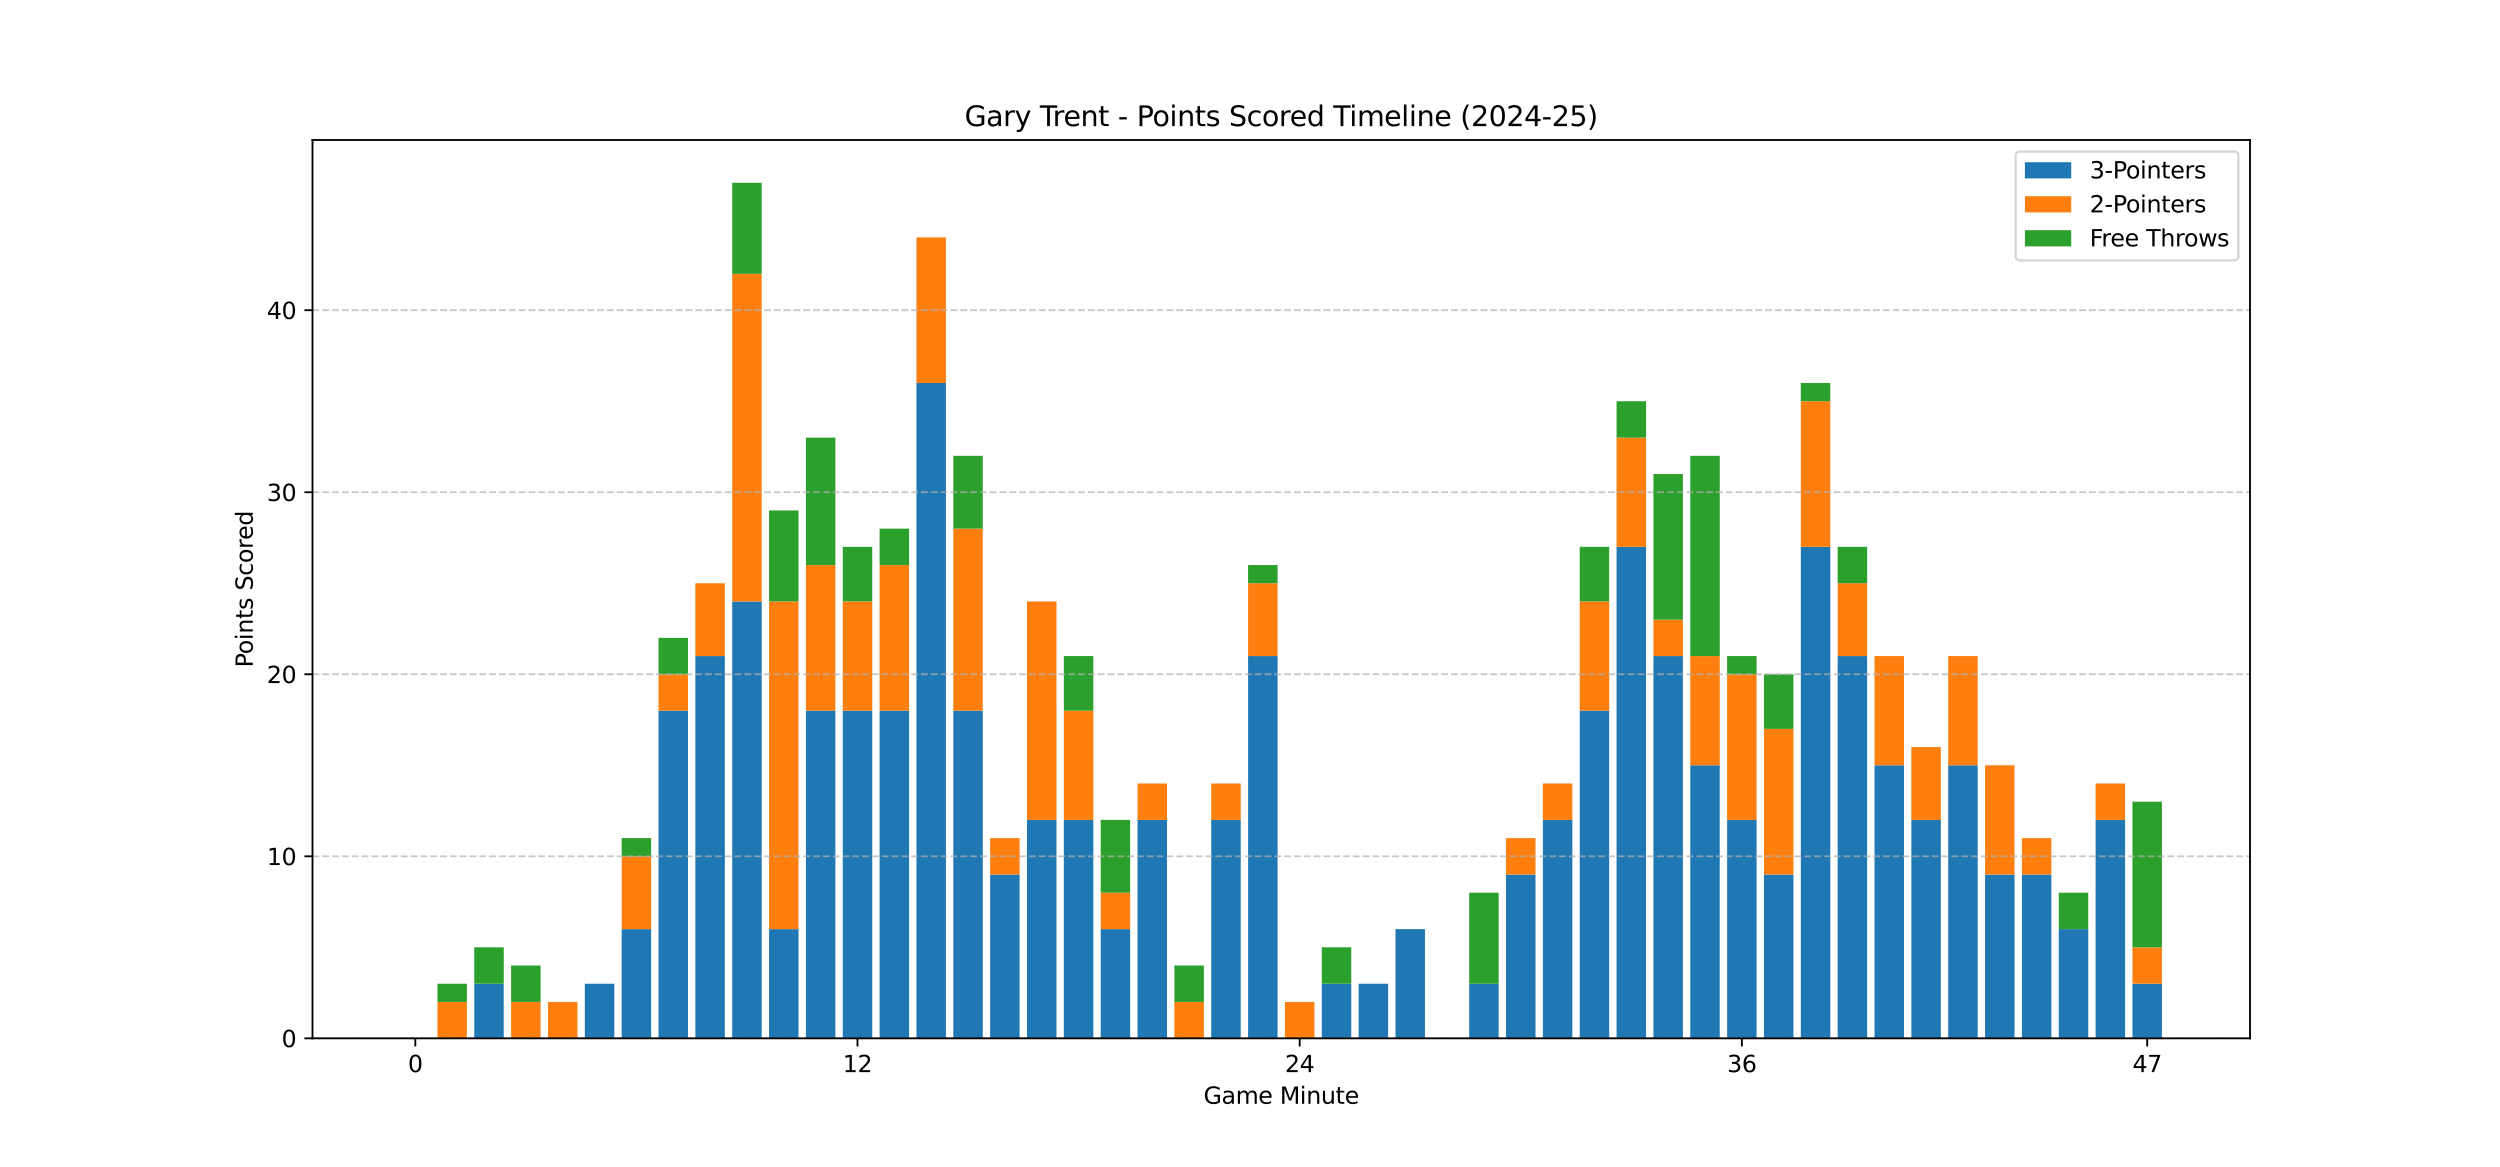<?xml version="1.0" encoding="utf-8" standalone="no"?>
<!DOCTYPE svg PUBLIC "-//W3C//DTD SVG 1.1//EN"
  "http://www.w3.org/Graphics/SVG/1.1/DTD/svg11.dtd">
<svg xmlns:xlink="http://www.w3.org/1999/xlink" width="1080pt" height="504pt" viewBox="0 0 1080 504" xmlns="http://www.w3.org/2000/svg" version="1.1">
 <defs>
  <style type="text/css">*{stroke-linejoin: round; stroke-linecap: butt}</style>
 </defs>
 <g id="figure_1">
  <g id="patch_1">
   <path d="M 0 504 
L 1080 504 
L 1080 0 
L 0 0 
z
" style="fill: #ffffff"/>
  </g>
  <g id="axes_1">
   <g id="patch_2">
    <path d="M 135 448.56 
L 972 448.56 
L 972 60.48 
L 135 60.48 
z
" style="fill: #ffffff"/>
   </g>
   <g id="patch_3">
    <path d="M 173.045 448.56 
L 185.78 448.56 
L 185.78 448.56 
L 173.045 448.56 
z
" clip-path="url(#pdc7dc16edc)" style="fill: #1f77b4"/>
   </g>
   <g id="patch_4">
    <path d="M 188.964 448.56 
L 201.699 448.56 
L 201.699 448.56 
L 188.964 448.56 
z
" clip-path="url(#pdc7dc16edc)" style="fill: #1f77b4"/>
   </g>
   <g id="patch_5">
    <path d="M 204.883 448.56 
L 217.618 448.56 
L 217.618 424.969 
L 204.883 424.969 
z
" clip-path="url(#pdc7dc16edc)" style="fill: #1f77b4"/>
   </g>
   <g id="patch_6">
    <path d="M 220.801 448.56 
L 233.536 448.56 
L 233.536 448.56 
L 220.801 448.56 
z
" clip-path="url(#pdc7dc16edc)" style="fill: #1f77b4"/>
   </g>
   <g id="patch_7">
    <path d="M 236.72 448.56 
L 249.455 448.56 
L 249.455 448.56 
L 236.72 448.56 
z
" clip-path="url(#pdc7dc16edc)" style="fill: #1f77b4"/>
   </g>
   <g id="patch_8">
    <path d="M 252.638 448.56 
L 265.373 448.56 
L 265.373 424.969 
L 252.638 424.969 
z
" clip-path="url(#pdc7dc16edc)" style="fill: #1f77b4"/>
   </g>
   <g id="patch_9">
    <path d="M 268.557 448.56 
L 281.292 448.56 
L 281.292 401.377 
L 268.557 401.377 
z
" clip-path="url(#pdc7dc16edc)" style="fill: #1f77b4"/>
   </g>
   <g id="patch_10">
    <path d="M 284.476 448.56 
L 297.211 448.56 
L 297.211 307.011 
L 284.476 307.011 
z
" clip-path="url(#pdc7dc16edc)" style="fill: #1f77b4"/>
   </g>
   <g id="patch_11">
    <path d="M 300.394 448.56 
L 313.129 448.56 
L 313.129 283.42 
L 300.394 283.42 
z
" clip-path="url(#pdc7dc16edc)" style="fill: #1f77b4"/>
   </g>
   <g id="patch_12">
    <path d="M 316.313 448.56 
L 329.048 448.56 
L 329.048 259.828 
L 316.313 259.828 
z
" clip-path="url(#pdc7dc16edc)" style="fill: #1f77b4"/>
   </g>
   <g id="patch_13">
    <path d="M 332.231 448.56 
L 344.966 448.56 
L 344.966 401.377 
L 332.231 401.377 
z
" clip-path="url(#pdc7dc16edc)" style="fill: #1f77b4"/>
   </g>
   <g id="patch_14">
    <path d="M 348.15 448.56 
L 360.885 448.56 
L 360.885 307.011 
L 348.15 307.011 
z
" clip-path="url(#pdc7dc16edc)" style="fill: #1f77b4"/>
   </g>
   <g id="patch_15">
    <path d="M 364.069 448.56 
L 376.804 448.56 
L 376.804 307.011 
L 364.069 307.011 
z
" clip-path="url(#pdc7dc16edc)" style="fill: #1f77b4"/>
   </g>
   <g id="patch_16">
    <path d="M 379.987 448.56 
L 392.722 448.56 
L 392.722 307.011 
L 379.987 307.011 
z
" clip-path="url(#pdc7dc16edc)" style="fill: #1f77b4"/>
   </g>
   <g id="patch_17">
    <path d="M 395.906 448.56 
L 408.641 448.56 
L 408.641 165.462 
L 395.906 165.462 
z
" clip-path="url(#pdc7dc16edc)" style="fill: #1f77b4"/>
   </g>
   <g id="patch_18">
    <path d="M 411.824 448.56 
L 424.559 448.56 
L 424.559 307.011 
L 411.824 307.011 
z
" clip-path="url(#pdc7dc16edc)" style="fill: #1f77b4"/>
   </g>
   <g id="patch_19">
    <path d="M 427.743 448.56 
L 440.478 448.56 
L 440.478 377.786 
L 427.743 377.786 
z
" clip-path="url(#pdc7dc16edc)" style="fill: #1f77b4"/>
   </g>
   <g id="patch_20">
    <path d="M 443.662 448.56 
L 456.397 448.56 
L 456.397 354.194 
L 443.662 354.194 
z
" clip-path="url(#pdc7dc16edc)" style="fill: #1f77b4"/>
   </g>
   <g id="patch_21">
    <path d="M 459.58 448.56 
L 472.315 448.56 
L 472.315 354.194 
L 459.58 354.194 
z
" clip-path="url(#pdc7dc16edc)" style="fill: #1f77b4"/>
   </g>
   <g id="patch_22">
    <path d="M 475.499 448.56 
L 488.234 448.56 
L 488.234 401.377 
L 475.499 401.377 
z
" clip-path="url(#pdc7dc16edc)" style="fill: #1f77b4"/>
   </g>
   <g id="patch_23">
    <path d="M 491.417 448.56 
L 504.152 448.56 
L 504.152 354.194 
L 491.417 354.194 
z
" clip-path="url(#pdc7dc16edc)" style="fill: #1f77b4"/>
   </g>
   <g id="patch_24">
    <path d="M 507.336 448.56 
L 520.071 448.56 
L 520.071 448.56 
L 507.336 448.56 
z
" clip-path="url(#pdc7dc16edc)" style="fill: #1f77b4"/>
   </g>
   <g id="patch_25">
    <path d="M 523.255 448.56 
L 535.99 448.56 
L 535.99 354.194 
L 523.255 354.194 
z
" clip-path="url(#pdc7dc16edc)" style="fill: #1f77b4"/>
   </g>
   <g id="patch_26">
    <path d="M 539.173 448.56 
L 551.908 448.56 
L 551.908 283.42 
L 539.173 283.42 
z
" clip-path="url(#pdc7dc16edc)" style="fill: #1f77b4"/>
   </g>
   <g id="patch_27">
    <path d="M 555.092 448.56 
L 567.827 448.56 
L 567.827 448.56 
L 555.092 448.56 
z
" clip-path="url(#pdc7dc16edc)" style="fill: #1f77b4"/>
   </g>
   <g id="patch_28">
    <path d="M 571.01 448.56 
L 583.745 448.56 
L 583.745 424.969 
L 571.01 424.969 
z
" clip-path="url(#pdc7dc16edc)" style="fill: #1f77b4"/>
   </g>
   <g id="patch_29">
    <path d="M 586.929 448.56 
L 599.664 448.56 
L 599.664 424.969 
L 586.929 424.969 
z
" clip-path="url(#pdc7dc16edc)" style="fill: #1f77b4"/>
   </g>
   <g id="patch_30">
    <path d="M 602.848 448.56 
L 615.583 448.56 
L 615.583 401.377 
L 602.848 401.377 
z
" clip-path="url(#pdc7dc16edc)" style="fill: #1f77b4"/>
   </g>
   <g id="patch_31">
    <path d="M 618.766 448.56 
L 631.501 448.56 
L 631.501 448.56 
L 618.766 448.56 
z
" clip-path="url(#pdc7dc16edc)" style="fill: #1f77b4"/>
   </g>
   <g id="patch_32">
    <path d="M 634.685 448.56 
L 647.42 448.56 
L 647.42 424.969 
L 634.685 424.969 
z
" clip-path="url(#pdc7dc16edc)" style="fill: #1f77b4"/>
   </g>
   <g id="patch_33">
    <path d="M 650.603 448.56 
L 663.338 448.56 
L 663.338 377.786 
L 650.603 377.786 
z
" clip-path="url(#pdc7dc16edc)" style="fill: #1f77b4"/>
   </g>
   <g id="patch_34">
    <path d="M 666.522 448.56 
L 679.257 448.56 
L 679.257 354.194 
L 666.522 354.194 
z
" clip-path="url(#pdc7dc16edc)" style="fill: #1f77b4"/>
   </g>
   <g id="patch_35">
    <path d="M 682.441 448.56 
L 695.176 448.56 
L 695.176 307.011 
L 682.441 307.011 
z
" clip-path="url(#pdc7dc16edc)" style="fill: #1f77b4"/>
   </g>
   <g id="patch_36">
    <path d="M 698.359 448.56 
L 711.094 448.56 
L 711.094 236.237 
L 698.359 236.237 
z
" clip-path="url(#pdc7dc16edc)" style="fill: #1f77b4"/>
   </g>
   <g id="patch_37">
    <path d="M 714.278 448.56 
L 727.013 448.56 
L 727.013 283.42 
L 714.278 283.42 
z
" clip-path="url(#pdc7dc16edc)" style="fill: #1f77b4"/>
   </g>
   <g id="patch_38">
    <path d="M 730.196 448.56 
L 742.931 448.56 
L 742.931 330.603 
L 730.196 330.603 
z
" clip-path="url(#pdc7dc16edc)" style="fill: #1f77b4"/>
   </g>
   <g id="patch_39">
    <path d="M 746.115 448.56 
L 758.85 448.56 
L 758.85 354.194 
L 746.115 354.194 
z
" clip-path="url(#pdc7dc16edc)" style="fill: #1f77b4"/>
   </g>
   <g id="patch_40">
    <path d="M 762.034 448.56 
L 774.769 448.56 
L 774.769 377.786 
L 762.034 377.786 
z
" clip-path="url(#pdc7dc16edc)" style="fill: #1f77b4"/>
   </g>
   <g id="patch_41">
    <path d="M 777.952 448.56 
L 790.687 448.56 
L 790.687 236.237 
L 777.952 236.237 
z
" clip-path="url(#pdc7dc16edc)" style="fill: #1f77b4"/>
   </g>
   <g id="patch_42">
    <path d="M 793.871 448.56 
L 806.606 448.56 
L 806.606 283.42 
L 793.871 283.42 
z
" clip-path="url(#pdc7dc16edc)" style="fill: #1f77b4"/>
   </g>
   <g id="patch_43">
    <path d="M 809.789 448.56 
L 822.524 448.56 
L 822.524 330.603 
L 809.789 330.603 
z
" clip-path="url(#pdc7dc16edc)" style="fill: #1f77b4"/>
   </g>
   <g id="patch_44">
    <path d="M 825.708 448.56 
L 838.443 448.56 
L 838.443 354.194 
L 825.708 354.194 
z
" clip-path="url(#pdc7dc16edc)" style="fill: #1f77b4"/>
   </g>
   <g id="patch_45">
    <path d="M 841.627 448.56 
L 854.362 448.56 
L 854.362 330.603 
L 841.627 330.603 
z
" clip-path="url(#pdc7dc16edc)" style="fill: #1f77b4"/>
   </g>
   <g id="patch_46">
    <path d="M 857.545 448.56 
L 870.28 448.56 
L 870.28 377.786 
L 857.545 377.786 
z
" clip-path="url(#pdc7dc16edc)" style="fill: #1f77b4"/>
   </g>
   <g id="patch_47">
    <path d="M 873.464 448.56 
L 886.199 448.56 
L 886.199 377.786 
L 873.464 377.786 
z
" clip-path="url(#pdc7dc16edc)" style="fill: #1f77b4"/>
   </g>
   <g id="patch_48">
    <path d="M 889.382 448.56 
L 902.117 448.56 
L 902.117 401.377 
L 889.382 401.377 
z
" clip-path="url(#pdc7dc16edc)" style="fill: #1f77b4"/>
   </g>
   <g id="patch_49">
    <path d="M 905.301 448.56 
L 918.036 448.56 
L 918.036 354.194 
L 905.301 354.194 
z
" clip-path="url(#pdc7dc16edc)" style="fill: #1f77b4"/>
   </g>
   <g id="patch_50">
    <path d="M 921.22 448.56 
L 933.955 448.56 
L 933.955 424.969 
L 921.22 424.969 
z
" clip-path="url(#pdc7dc16edc)" style="fill: #1f77b4"/>
   </g>
   <g id="patch_51">
    <path d="M 173.045 448.56 
L 185.78 448.56 
L 185.78 448.56 
L 173.045 448.56 
z
" clip-path="url(#pdc7dc16edc)" style="fill: #ff7f0e"/>
   </g>
   <g id="patch_52">
    <path d="M 188.964 448.56 
L 201.699 448.56 
L 201.699 432.832 
L 188.964 432.832 
z
" clip-path="url(#pdc7dc16edc)" style="fill: #ff7f0e"/>
   </g>
   <g id="patch_53">
    <path d="M 204.883 424.969 
L 217.618 424.969 
L 217.618 424.969 
L 204.883 424.969 
z
" clip-path="url(#pdc7dc16edc)" style="fill: #ff7f0e"/>
   </g>
   <g id="patch_54">
    <path d="M 220.801 448.56 
L 233.536 448.56 
L 233.536 432.832 
L 220.801 432.832 
z
" clip-path="url(#pdc7dc16edc)" style="fill: #ff7f0e"/>
   </g>
   <g id="patch_55">
    <path d="M 236.72 448.56 
L 249.455 448.56 
L 249.455 432.832 
L 236.72 432.832 
z
" clip-path="url(#pdc7dc16edc)" style="fill: #ff7f0e"/>
   </g>
   <g id="patch_56">
    <path d="M 252.638 424.969 
L 265.373 424.969 
L 265.373 424.969 
L 252.638 424.969 
z
" clip-path="url(#pdc7dc16edc)" style="fill: #ff7f0e"/>
   </g>
   <g id="patch_57">
    <path d="M 268.557 401.377 
L 281.292 401.377 
L 281.292 369.922 
L 268.557 369.922 
z
" clip-path="url(#pdc7dc16edc)" style="fill: #ff7f0e"/>
   </g>
   <g id="patch_58">
    <path d="M 284.476 307.011 
L 297.211 307.011 
L 297.211 291.283 
L 284.476 291.283 
z
" clip-path="url(#pdc7dc16edc)" style="fill: #ff7f0e"/>
   </g>
   <g id="patch_59">
    <path d="M 300.394 283.42 
L 313.129 283.42 
L 313.129 251.964 
L 300.394 251.964 
z
" clip-path="url(#pdc7dc16edc)" style="fill: #ff7f0e"/>
   </g>
   <g id="patch_60">
    <path d="M 316.313 259.828 
L 329.048 259.828 
L 329.048 118.279 
L 316.313 118.279 
z
" clip-path="url(#pdc7dc16edc)" style="fill: #ff7f0e"/>
   </g>
   <g id="patch_61">
    <path d="M 332.231 401.377 
L 344.966 401.377 
L 344.966 259.828 
L 332.231 259.828 
z
" clip-path="url(#pdc7dc16edc)" style="fill: #ff7f0e"/>
   </g>
   <g id="patch_62">
    <path d="M 348.15 307.011 
L 360.885 307.011 
L 360.885 244.1 
L 348.15 244.1 
z
" clip-path="url(#pdc7dc16edc)" style="fill: #ff7f0e"/>
   </g>
   <g id="patch_63">
    <path d="M 364.069 307.011 
L 376.804 307.011 
L 376.804 259.828 
L 364.069 259.828 
z
" clip-path="url(#pdc7dc16edc)" style="fill: #ff7f0e"/>
   </g>
   <g id="patch_64">
    <path d="M 379.987 307.011 
L 392.722 307.011 
L 392.722 244.1 
L 379.987 244.1 
z
" clip-path="url(#pdc7dc16edc)" style="fill: #ff7f0e"/>
   </g>
   <g id="patch_65">
    <path d="M 395.906 165.462 
L 408.641 165.462 
L 408.641 102.551 
L 395.906 102.551 
z
" clip-path="url(#pdc7dc16edc)" style="fill: #ff7f0e"/>
   </g>
   <g id="patch_66">
    <path d="M 411.824 307.011 
L 424.559 307.011 
L 424.559 228.373 
L 411.824 228.373 
z
" clip-path="url(#pdc7dc16edc)" style="fill: #ff7f0e"/>
   </g>
   <g id="patch_67">
    <path d="M 427.743 377.786 
L 440.478 377.786 
L 440.478 362.058 
L 427.743 362.058 
z
" clip-path="url(#pdc7dc16edc)" style="fill: #ff7f0e"/>
   </g>
   <g id="patch_68">
    <path d="M 443.662 354.194 
L 456.397 354.194 
L 456.397 259.828 
L 443.662 259.828 
z
" clip-path="url(#pdc7dc16edc)" style="fill: #ff7f0e"/>
   </g>
   <g id="patch_69">
    <path d="M 459.58 354.194 
L 472.315 354.194 
L 472.315 307.011 
L 459.58 307.011 
z
" clip-path="url(#pdc7dc16edc)" style="fill: #ff7f0e"/>
   </g>
   <g id="patch_70">
    <path d="M 475.499 401.377 
L 488.234 401.377 
L 488.234 385.649 
L 475.499 385.649 
z
" clip-path="url(#pdc7dc16edc)" style="fill: #ff7f0e"/>
   </g>
   <g id="patch_71">
    <path d="M 491.417 354.194 
L 504.152 354.194 
L 504.152 338.466 
L 491.417 338.466 
z
" clip-path="url(#pdc7dc16edc)" style="fill: #ff7f0e"/>
   </g>
   <g id="patch_72">
    <path d="M 507.336 448.56 
L 520.071 448.56 
L 520.071 432.832 
L 507.336 432.832 
z
" clip-path="url(#pdc7dc16edc)" style="fill: #ff7f0e"/>
   </g>
   <g id="patch_73">
    <path d="M 523.255 354.194 
L 535.99 354.194 
L 535.99 338.466 
L 523.255 338.466 
z
" clip-path="url(#pdc7dc16edc)" style="fill: #ff7f0e"/>
   </g>
   <g id="patch_74">
    <path d="M 539.173 283.42 
L 551.908 283.42 
L 551.908 251.964 
L 539.173 251.964 
z
" clip-path="url(#pdc7dc16edc)" style="fill: #ff7f0e"/>
   </g>
   <g id="patch_75">
    <path d="M 555.092 448.56 
L 567.827 448.56 
L 567.827 432.832 
L 555.092 432.832 
z
" clip-path="url(#pdc7dc16edc)" style="fill: #ff7f0e"/>
   </g>
   <g id="patch_76">
    <path d="M 571.01 424.969 
L 583.745 424.969 
L 583.745 424.969 
L 571.01 424.969 
z
" clip-path="url(#pdc7dc16edc)" style="fill: #ff7f0e"/>
   </g>
   <g id="patch_77">
    <path d="M 586.929 424.969 
L 599.664 424.969 
L 599.664 424.969 
L 586.929 424.969 
z
" clip-path="url(#pdc7dc16edc)" style="fill: #ff7f0e"/>
   </g>
   <g id="patch_78">
    <path d="M 602.848 401.377 
L 615.583 401.377 
L 615.583 401.377 
L 602.848 401.377 
z
" clip-path="url(#pdc7dc16edc)" style="fill: #ff7f0e"/>
   </g>
   <g id="patch_79">
    <path d="M 618.766 448.56 
L 631.501 448.56 
L 631.501 448.56 
L 618.766 448.56 
z
" clip-path="url(#pdc7dc16edc)" style="fill: #ff7f0e"/>
   </g>
   <g id="patch_80">
    <path d="M 634.685 424.969 
L 647.42 424.969 
L 647.42 424.969 
L 634.685 424.969 
z
" clip-path="url(#pdc7dc16edc)" style="fill: #ff7f0e"/>
   </g>
   <g id="patch_81">
    <path d="M 650.603 377.786 
L 663.338 377.786 
L 663.338 362.058 
L 650.603 362.058 
z
" clip-path="url(#pdc7dc16edc)" style="fill: #ff7f0e"/>
   </g>
   <g id="patch_82">
    <path d="M 666.522 354.194 
L 679.257 354.194 
L 679.257 338.466 
L 666.522 338.466 
z
" clip-path="url(#pdc7dc16edc)" style="fill: #ff7f0e"/>
   </g>
   <g id="patch_83">
    <path d="M 682.441 307.011 
L 695.176 307.011 
L 695.176 259.828 
L 682.441 259.828 
z
" clip-path="url(#pdc7dc16edc)" style="fill: #ff7f0e"/>
   </g>
   <g id="patch_84">
    <path d="M 698.359 236.237 
L 711.094 236.237 
L 711.094 189.054 
L 698.359 189.054 
z
" clip-path="url(#pdc7dc16edc)" style="fill: #ff7f0e"/>
   </g>
   <g id="patch_85">
    <path d="M 714.278 283.42 
L 727.013 283.42 
L 727.013 267.692 
L 714.278 267.692 
z
" clip-path="url(#pdc7dc16edc)" style="fill: #ff7f0e"/>
   </g>
   <g id="patch_86">
    <path d="M 730.196 330.603 
L 742.931 330.603 
L 742.931 283.42 
L 730.196 283.42 
z
" clip-path="url(#pdc7dc16edc)" style="fill: #ff7f0e"/>
   </g>
   <g id="patch_87">
    <path d="M 746.115 354.194 
L 758.85 354.194 
L 758.85 291.283 
L 746.115 291.283 
z
" clip-path="url(#pdc7dc16edc)" style="fill: #ff7f0e"/>
   </g>
   <g id="patch_88">
    <path d="M 762.034 377.786 
L 774.769 377.786 
L 774.769 314.875 
L 762.034 314.875 
z
" clip-path="url(#pdc7dc16edc)" style="fill: #ff7f0e"/>
   </g>
   <g id="patch_89">
    <path d="M 777.952 236.237 
L 790.687 236.237 
L 790.687 173.326 
L 777.952 173.326 
z
" clip-path="url(#pdc7dc16edc)" style="fill: #ff7f0e"/>
   </g>
   <g id="patch_90">
    <path d="M 793.871 283.42 
L 806.606 283.42 
L 806.606 251.964 
L 793.871 251.964 
z
" clip-path="url(#pdc7dc16edc)" style="fill: #ff7f0e"/>
   </g>
   <g id="patch_91">
    <path d="M 809.789 330.603 
L 822.524 330.603 
L 822.524 283.42 
L 809.789 283.42 
z
" clip-path="url(#pdc7dc16edc)" style="fill: #ff7f0e"/>
   </g>
   <g id="patch_92">
    <path d="M 825.708 354.194 
L 838.443 354.194 
L 838.443 322.739 
L 825.708 322.739 
z
" clip-path="url(#pdc7dc16edc)" style="fill: #ff7f0e"/>
   </g>
   <g id="patch_93">
    <path d="M 841.627 330.603 
L 854.362 330.603 
L 854.362 283.42 
L 841.627 283.42 
z
" clip-path="url(#pdc7dc16edc)" style="fill: #ff7f0e"/>
   </g>
   <g id="patch_94">
    <path d="M 857.545 377.786 
L 870.28 377.786 
L 870.28 330.603 
L 857.545 330.603 
z
" clip-path="url(#pdc7dc16edc)" style="fill: #ff7f0e"/>
   </g>
   <g id="patch_95">
    <path d="M 873.464 377.786 
L 886.199 377.786 
L 886.199 362.058 
L 873.464 362.058 
z
" clip-path="url(#pdc7dc16edc)" style="fill: #ff7f0e"/>
   </g>
   <g id="patch_96">
    <path d="M 889.382 401.377 
L 902.117 401.377 
L 902.117 401.377 
L 889.382 401.377 
z
" clip-path="url(#pdc7dc16edc)" style="fill: #ff7f0e"/>
   </g>
   <g id="patch_97">
    <path d="M 905.301 354.194 
L 918.036 354.194 
L 918.036 338.466 
L 905.301 338.466 
z
" clip-path="url(#pdc7dc16edc)" style="fill: #ff7f0e"/>
   </g>
   <g id="patch_98">
    <path d="M 921.22 424.969 
L 933.955 424.969 
L 933.955 409.241 
L 921.22 409.241 
z
" clip-path="url(#pdc7dc16edc)" style="fill: #ff7f0e"/>
   </g>
   <g id="patch_99">
    <path d="M 173.045 448.56 
L 185.78 448.56 
L 185.78 448.56 
L 173.045 448.56 
z
" clip-path="url(#pdc7dc16edc)" style="fill: #2ca02c"/>
   </g>
   <g id="patch_100">
    <path d="M 188.964 432.832 
L 201.699 432.832 
L 201.699 424.969 
L 188.964 424.969 
z
" clip-path="url(#pdc7dc16edc)" style="fill: #2ca02c"/>
   </g>
   <g id="patch_101">
    <path d="M 204.883 424.969 
L 217.618 424.969 
L 217.618 409.241 
L 204.883 409.241 
z
" clip-path="url(#pdc7dc16edc)" style="fill: #2ca02c"/>
   </g>
   <g id="patch_102">
    <path d="M 220.801 432.832 
L 233.536 432.832 
L 233.536 417.105 
L 220.801 417.105 
z
" clip-path="url(#pdc7dc16edc)" style="fill: #2ca02c"/>
   </g>
   <g id="patch_103">
    <path d="M 236.72 432.832 
L 249.455 432.832 
L 249.455 432.832 
L 236.72 432.832 
z
" clip-path="url(#pdc7dc16edc)" style="fill: #2ca02c"/>
   </g>
   <g id="patch_104">
    <path d="M 252.638 424.969 
L 265.373 424.969 
L 265.373 424.969 
L 252.638 424.969 
z
" clip-path="url(#pdc7dc16edc)" style="fill: #2ca02c"/>
   </g>
   <g id="patch_105">
    <path d="M 268.557 369.922 
L 281.292 369.922 
L 281.292 362.058 
L 268.557 362.058 
z
" clip-path="url(#pdc7dc16edc)" style="fill: #2ca02c"/>
   </g>
   <g id="patch_106">
    <path d="M 284.476 291.283 
L 297.211 291.283 
L 297.211 275.556 
L 284.476 275.556 
z
" clip-path="url(#pdc7dc16edc)" style="fill: #2ca02c"/>
   </g>
   <g id="patch_107">
    <path d="M 300.394 251.964 
L 313.129 251.964 
L 313.129 251.964 
L 300.394 251.964 
z
" clip-path="url(#pdc7dc16edc)" style="fill: #2ca02c"/>
   </g>
   <g id="patch_108">
    <path d="M 316.313 118.279 
L 329.048 118.279 
L 329.048 78.96 
L 316.313 78.96 
z
" clip-path="url(#pdc7dc16edc)" style="fill: #2ca02c"/>
   </g>
   <g id="patch_109">
    <path d="M 332.231 259.828 
L 344.966 259.828 
L 344.966 220.509 
L 332.231 220.509 
z
" clip-path="url(#pdc7dc16edc)" style="fill: #2ca02c"/>
   </g>
   <g id="patch_110">
    <path d="M 348.15 244.1 
L 360.885 244.1 
L 360.885 189.054 
L 348.15 189.054 
z
" clip-path="url(#pdc7dc16edc)" style="fill: #2ca02c"/>
   </g>
   <g id="patch_111">
    <path d="M 364.069 259.828 
L 376.804 259.828 
L 376.804 236.237 
L 364.069 236.237 
z
" clip-path="url(#pdc7dc16edc)" style="fill: #2ca02c"/>
   </g>
   <g id="patch_112">
    <path d="M 379.987 244.1 
L 392.722 244.1 
L 392.722 228.373 
L 379.987 228.373 
z
" clip-path="url(#pdc7dc16edc)" style="fill: #2ca02c"/>
   </g>
   <g id="patch_113">
    <path d="M 395.906 102.551 
L 408.641 102.551 
L 408.641 102.551 
L 395.906 102.551 
z
" clip-path="url(#pdc7dc16edc)" style="fill: #2ca02c"/>
   </g>
   <g id="patch_114">
    <path d="M 411.824 228.373 
L 424.559 228.373 
L 424.559 196.917 
L 411.824 196.917 
z
" clip-path="url(#pdc7dc16edc)" style="fill: #2ca02c"/>
   </g>
   <g id="patch_115">
    <path d="M 427.743 362.058 
L 440.478 362.058 
L 440.478 362.058 
L 427.743 362.058 
z
" clip-path="url(#pdc7dc16edc)" style="fill: #2ca02c"/>
   </g>
   <g id="patch_116">
    <path d="M 443.662 259.828 
L 456.397 259.828 
L 456.397 259.828 
L 443.662 259.828 
z
" clip-path="url(#pdc7dc16edc)" style="fill: #2ca02c"/>
   </g>
   <g id="patch_117">
    <path d="M 459.58 307.011 
L 472.315 307.011 
L 472.315 283.42 
L 459.58 283.42 
z
" clip-path="url(#pdc7dc16edc)" style="fill: #2ca02c"/>
   </g>
   <g id="patch_118">
    <path d="M 475.499 385.649 
L 488.234 385.649 
L 488.234 354.194 
L 475.499 354.194 
z
" clip-path="url(#pdc7dc16edc)" style="fill: #2ca02c"/>
   </g>
   <g id="patch_119">
    <path d="M 491.417 338.466 
L 504.152 338.466 
L 504.152 338.466 
L 491.417 338.466 
z
" clip-path="url(#pdc7dc16edc)" style="fill: #2ca02c"/>
   </g>
   <g id="patch_120">
    <path d="M 507.336 432.832 
L 520.071 432.832 
L 520.071 417.105 
L 507.336 417.105 
z
" clip-path="url(#pdc7dc16edc)" style="fill: #2ca02c"/>
   </g>
   <g id="patch_121">
    <path d="M 523.255 338.466 
L 535.99 338.466 
L 535.99 338.466 
L 523.255 338.466 
z
" clip-path="url(#pdc7dc16edc)" style="fill: #2ca02c"/>
   </g>
   <g id="patch_122">
    <path d="M 539.173 251.964 
L 551.908 251.964 
L 551.908 244.1 
L 539.173 244.1 
z
" clip-path="url(#pdc7dc16edc)" style="fill: #2ca02c"/>
   </g>
   <g id="patch_123">
    <path d="M 555.092 432.832 
L 567.827 432.832 
L 567.827 432.832 
L 555.092 432.832 
z
" clip-path="url(#pdc7dc16edc)" style="fill: #2ca02c"/>
   </g>
   <g id="patch_124">
    <path d="M 571.01 424.969 
L 583.745 424.969 
L 583.745 409.241 
L 571.01 409.241 
z
" clip-path="url(#pdc7dc16edc)" style="fill: #2ca02c"/>
   </g>
   <g id="patch_125">
    <path d="M 586.929 424.969 
L 599.664 424.969 
L 599.664 424.969 
L 586.929 424.969 
z
" clip-path="url(#pdc7dc16edc)" style="fill: #2ca02c"/>
   </g>
   <g id="patch_126">
    <path d="M 602.848 401.377 
L 615.583 401.377 
L 615.583 401.377 
L 602.848 401.377 
z
" clip-path="url(#pdc7dc16edc)" style="fill: #2ca02c"/>
   </g>
   <g id="patch_127">
    <path d="M 618.766 448.56 
L 631.501 448.56 
L 631.501 448.56 
L 618.766 448.56 
z
" clip-path="url(#pdc7dc16edc)" style="fill: #2ca02c"/>
   </g>
   <g id="patch_128">
    <path d="M 634.685 424.969 
L 647.42 424.969 
L 647.42 385.649 
L 634.685 385.649 
z
" clip-path="url(#pdc7dc16edc)" style="fill: #2ca02c"/>
   </g>
   <g id="patch_129">
    <path d="M 650.603 362.058 
L 663.338 362.058 
L 663.338 362.058 
L 650.603 362.058 
z
" clip-path="url(#pdc7dc16edc)" style="fill: #2ca02c"/>
   </g>
   <g id="patch_130">
    <path d="M 666.522 338.466 
L 679.257 338.466 
L 679.257 338.466 
L 666.522 338.466 
z
" clip-path="url(#pdc7dc16edc)" style="fill: #2ca02c"/>
   </g>
   <g id="patch_131">
    <path d="M 682.441 259.828 
L 695.176 259.828 
L 695.176 236.237 
L 682.441 236.237 
z
" clip-path="url(#pdc7dc16edc)" style="fill: #2ca02c"/>
   </g>
   <g id="patch_132">
    <path d="M 698.359 189.054 
L 711.094 189.054 
L 711.094 173.326 
L 698.359 173.326 
z
" clip-path="url(#pdc7dc16edc)" style="fill: #2ca02c"/>
   </g>
   <g id="patch_133">
    <path d="M 714.278 267.692 
L 727.013 267.692 
L 727.013 204.781 
L 714.278 204.781 
z
" clip-path="url(#pdc7dc16edc)" style="fill: #2ca02c"/>
   </g>
   <g id="patch_134">
    <path d="M 730.196 283.42 
L 742.931 283.42 
L 742.931 196.917 
L 730.196 196.917 
z
" clip-path="url(#pdc7dc16edc)" style="fill: #2ca02c"/>
   </g>
   <g id="patch_135">
    <path d="M 746.115 291.283 
L 758.85 291.283 
L 758.85 283.42 
L 746.115 283.42 
z
" clip-path="url(#pdc7dc16edc)" style="fill: #2ca02c"/>
   </g>
   <g id="patch_136">
    <path d="M 762.034 314.875 
L 774.769 314.875 
L 774.769 291.283 
L 762.034 291.283 
z
" clip-path="url(#pdc7dc16edc)" style="fill: #2ca02c"/>
   </g>
   <g id="patch_137">
    <path d="M 777.952 173.326 
L 790.687 173.326 
L 790.687 165.462 
L 777.952 165.462 
z
" clip-path="url(#pdc7dc16edc)" style="fill: #2ca02c"/>
   </g>
   <g id="patch_138">
    <path d="M 793.871 251.964 
L 806.606 251.964 
L 806.606 236.237 
L 793.871 236.237 
z
" clip-path="url(#pdc7dc16edc)" style="fill: #2ca02c"/>
   </g>
   <g id="patch_139">
    <path d="M 809.789 283.42 
L 822.524 283.42 
L 822.524 283.42 
L 809.789 283.42 
z
" clip-path="url(#pdc7dc16edc)" style="fill: #2ca02c"/>
   </g>
   <g id="patch_140">
    <path d="M 825.708 322.739 
L 838.443 322.739 
L 838.443 322.739 
L 825.708 322.739 
z
" clip-path="url(#pdc7dc16edc)" style="fill: #2ca02c"/>
   </g>
   <g id="patch_141">
    <path d="M 841.627 283.42 
L 854.362 283.42 
L 854.362 283.42 
L 841.627 283.42 
z
" clip-path="url(#pdc7dc16edc)" style="fill: #2ca02c"/>
   </g>
   <g id="patch_142">
    <path d="M 857.545 330.603 
L 870.28 330.603 
L 870.28 330.603 
L 857.545 330.603 
z
" clip-path="url(#pdc7dc16edc)" style="fill: #2ca02c"/>
   </g>
   <g id="patch_143">
    <path d="M 873.464 362.058 
L 886.199 362.058 
L 886.199 362.058 
L 873.464 362.058 
z
" clip-path="url(#pdc7dc16edc)" style="fill: #2ca02c"/>
   </g>
   <g id="patch_144">
    <path d="M 889.382 401.377 
L 902.117 401.377 
L 902.117 385.649 
L 889.382 385.649 
z
" clip-path="url(#pdc7dc16edc)" style="fill: #2ca02c"/>
   </g>
   <g id="patch_145">
    <path d="M 905.301 338.466 
L 918.036 338.466 
L 918.036 338.466 
L 905.301 338.466 
z
" clip-path="url(#pdc7dc16edc)" style="fill: #2ca02c"/>
   </g>
   <g id="patch_146">
    <path d="M 921.22 409.241 
L 933.955 409.241 
L 933.955 346.33 
L 921.22 346.33 
z
" clip-path="url(#pdc7dc16edc)" style="fill: #2ca02c"/>
   </g>
   <g id="matplotlib.axis_1">
    <g id="xtick_1">
     <g id="line2d_1">
      <defs>
       <path id="m52879add5c" d="M 0 0 
L 0 3.5 
" style="stroke: #000000; stroke-width: 0.8"/>
      </defs>
      <g>
       <use xlink:href="#m52879add5c" x="179.413" y="448.56" style="stroke: #000000; stroke-width: 0.8"/>
      </g>
     </g>
     <g id="text_1">
      <!-- 0 -->
      <g transform="translate(176.232 463.158) scale(0.1 -0.1)">
       <defs>
        <path id="DejaVuSans-30" d="M 2034 4250 
Q 1547 4250 1301 3770 
Q 1056 3291 1056 2328 
Q 1056 1369 1301 889 
Q 1547 409 2034 409 
Q 2525 409 2770 889 
Q 3016 1369 3016 2328 
Q 3016 3291 2770 3770 
Q 2525 4250 2034 4250 
z
M 2034 4750 
Q 2819 4750 3233 4129 
Q 3647 3509 3647 2328 
Q 3647 1150 3233 529 
Q 2819 -91 2034 -91 
Q 1250 -91 836 529 
Q 422 1150 422 2328 
Q 422 3509 836 4129 
Q 1250 4750 2034 4750 
z
" transform="scale(0.016)"/>
       </defs>
       <use xlink:href="#DejaVuSans-30"/>
      </g>
     </g>
    </g>
    <g id="xtick_2">
     <g id="line2d_2">
      <g>
       <use xlink:href="#m52879add5c" x="370.436" y="448.56" style="stroke: #000000; stroke-width: 0.8"/>
      </g>
     </g>
     <g id="text_2">
      <!-- 12 -->
      <g transform="translate(364.074 463.158) scale(0.1 -0.1)">
       <defs>
        <path id="DejaVuSans-31" d="M 794 531 
L 1825 531 
L 1825 4091 
L 703 3866 
L 703 4441 
L 1819 4666 
L 2450 4666 
L 2450 531 
L 3481 531 
L 3481 0 
L 794 0 
L 794 531 
z
" transform="scale(0.016)"/>
        <path id="DejaVuSans-32" d="M 1228 531 
L 3431 531 
L 3431 0 
L 469 0 
L 469 531 
Q 828 903 1448 1529 
Q 2069 2156 2228 2338 
Q 2531 2678 2651 2914 
Q 2772 3150 2772 3378 
Q 2772 3750 2511 3984 
Q 2250 4219 1831 4219 
Q 1534 4219 1204 4116 
Q 875 4013 500 3803 
L 500 4441 
Q 881 4594 1212 4672 
Q 1544 4750 1819 4750 
Q 2544 4750 2975 4387 
Q 3406 4025 3406 3419 
Q 3406 3131 3298 2873 
Q 3191 2616 2906 2266 
Q 2828 2175 2409 1742 
Q 1991 1309 1228 531 
z
" transform="scale(0.016)"/>
       </defs>
       <use xlink:href="#DejaVuSans-31"/>
       <use xlink:href="#DejaVuSans-32" transform="translate(63.623 0)"/>
      </g>
     </g>
    </g>
    <g id="xtick_3">
     <g id="line2d_3">
      <g>
       <use xlink:href="#m52879add5c" x="561.459" y="448.56" style="stroke: #000000; stroke-width: 0.8"/>
      </g>
     </g>
     <g id="text_3">
      <!-- 24 -->
      <g transform="translate(555.097 463.158) scale(0.1 -0.1)">
       <defs>
        <path id="DejaVuSans-34" d="M 2419 4116 
L 825 1625 
L 2419 1625 
L 2419 4116 
z
M 2253 4666 
L 3047 4666 
L 3047 1625 
L 3713 1625 
L 3713 1100 
L 3047 1100 
L 3047 0 
L 2419 0 
L 2419 1100 
L 313 1100 
L 313 1709 
L 2253 4666 
z
" transform="scale(0.016)"/>
       </defs>
       <use xlink:href="#DejaVuSans-32"/>
       <use xlink:href="#DejaVuSans-34" transform="translate(63.623 0)"/>
      </g>
     </g>
    </g>
    <g id="xtick_4">
     <g id="line2d_4">
      <g>
       <use xlink:href="#m52879add5c" x="752.483" y="448.56" style="stroke: #000000; stroke-width: 0.8"/>
      </g>
     </g>
     <g id="text_4">
      <!-- 36 -->
      <g transform="translate(746.12 463.158) scale(0.1 -0.1)">
       <defs>
        <path id="DejaVuSans-33" d="M 2597 2516 
Q 3050 2419 3304 2112 
Q 3559 1806 3559 1356 
Q 3559 666 3084 287 
Q 2609 -91 1734 -91 
Q 1441 -91 1130 -33 
Q 819 25 488 141 
L 488 750 
Q 750 597 1062 519 
Q 1375 441 1716 441 
Q 2309 441 2620 675 
Q 2931 909 2931 1356 
Q 2931 1769 2642 2001 
Q 2353 2234 1838 2234 
L 1294 2234 
L 1294 2753 
L 1863 2753 
Q 2328 2753 2575 2939 
Q 2822 3125 2822 3475 
Q 2822 3834 2567 4026 
Q 2313 4219 1838 4219 
Q 1578 4219 1281 4162 
Q 984 4106 628 3988 
L 628 4550 
Q 988 4650 1302 4700 
Q 1616 4750 1894 4750 
Q 2613 4750 3031 4423 
Q 3450 4097 3450 3541 
Q 3450 3153 3228 2886 
Q 3006 2619 2597 2516 
z
" transform="scale(0.016)"/>
        <path id="DejaVuSans-36" d="M 2113 2584 
Q 1688 2584 1439 2293 
Q 1191 2003 1191 1497 
Q 1191 994 1439 701 
Q 1688 409 2113 409 
Q 2538 409 2786 701 
Q 3034 994 3034 1497 
Q 3034 2003 2786 2293 
Q 2538 2584 2113 2584 
z
M 3366 4563 
L 3366 3988 
Q 3128 4100 2886 4159 
Q 2644 4219 2406 4219 
Q 1781 4219 1451 3797 
Q 1122 3375 1075 2522 
Q 1259 2794 1537 2939 
Q 1816 3084 2150 3084 
Q 2853 3084 3261 2657 
Q 3669 2231 3669 1497 
Q 3669 778 3244 343 
Q 2819 -91 2113 -91 
Q 1303 -91 875 529 
Q 447 1150 447 2328 
Q 447 3434 972 4092 
Q 1497 4750 2381 4750 
Q 2619 4750 2861 4703 
Q 3103 4656 3366 4563 
z
" transform="scale(0.016)"/>
       </defs>
       <use xlink:href="#DejaVuSans-33"/>
       <use xlink:href="#DejaVuSans-36" transform="translate(63.623 0)"/>
      </g>
     </g>
    </g>
    <g id="xtick_5">
     <g id="line2d_5">
      <g>
       <use xlink:href="#m52879add5c" x="927.587" y="448.56" style="stroke: #000000; stroke-width: 0.8"/>
      </g>
     </g>
     <g id="text_5">
      <!-- 47 -->
      <g transform="translate(921.225 463.158) scale(0.1 -0.1)">
       <defs>
        <path id="DejaVuSans-37" d="M 525 4666 
L 3525 4666 
L 3525 4397 
L 1831 0 
L 1172 0 
L 2766 4134 
L 525 4134 
L 525 4666 
z
" transform="scale(0.016)"/>
       </defs>
       <use xlink:href="#DejaVuSans-34"/>
       <use xlink:href="#DejaVuSans-37" transform="translate(63.623 0)"/>
      </g>
     </g>
    </g>
    <g id="text_6">
     <!-- Game Minute -->
     <g transform="translate(519.948 476.837) scale(0.1 -0.1)">
      <defs>
       <path id="DejaVuSans-47" d="M 3809 666 
L 3809 1919 
L 2778 1919 
L 2778 2438 
L 4434 2438 
L 4434 434 
Q 4069 175 3628 42 
Q 3188 -91 2688 -91 
Q 1594 -91 976 548 
Q 359 1188 359 2328 
Q 359 3472 976 4111 
Q 1594 4750 2688 4750 
Q 3144 4750 3555 4637 
Q 3966 4525 4313 4306 
L 4313 3634 
Q 3963 3931 3569 4081 
Q 3175 4231 2741 4231 
Q 1884 4231 1454 3753 
Q 1025 3275 1025 2328 
Q 1025 1384 1454 906 
Q 1884 428 2741 428 
Q 3075 428 3337 486 
Q 3600 544 3809 666 
z
" transform="scale(0.016)"/>
       <path id="DejaVuSans-61" d="M 2194 1759 
Q 1497 1759 1228 1600 
Q 959 1441 959 1056 
Q 959 750 1161 570 
Q 1363 391 1709 391 
Q 2188 391 2477 730 
Q 2766 1069 2766 1631 
L 2766 1759 
L 2194 1759 
z
M 3341 1997 
L 3341 0 
L 2766 0 
L 2766 531 
Q 2569 213 2275 61 
Q 1981 -91 1556 -91 
Q 1019 -91 701 211 
Q 384 513 384 1019 
Q 384 1609 779 1909 
Q 1175 2209 1959 2209 
L 2766 2209 
L 2766 2266 
Q 2766 2663 2505 2880 
Q 2244 3097 1772 3097 
Q 1472 3097 1187 3025 
Q 903 2953 641 2809 
L 641 3341 
Q 956 3463 1253 3523 
Q 1550 3584 1831 3584 
Q 2591 3584 2966 3190 
Q 3341 2797 3341 1997 
z
" transform="scale(0.016)"/>
       <path id="DejaVuSans-6d" d="M 3328 2828 
Q 3544 3216 3844 3400 
Q 4144 3584 4550 3584 
Q 5097 3584 5394 3201 
Q 5691 2819 5691 2113 
L 5691 0 
L 5113 0 
L 5113 2094 
Q 5113 2597 4934 2840 
Q 4756 3084 4391 3084 
Q 3944 3084 3684 2787 
Q 3425 2491 3425 1978 
L 3425 0 
L 2847 0 
L 2847 2094 
Q 2847 2600 2669 2842 
Q 2491 3084 2119 3084 
Q 1678 3084 1418 2786 
Q 1159 2488 1159 1978 
L 1159 0 
L 581 0 
L 581 3500 
L 1159 3500 
L 1159 2956 
Q 1356 3278 1631 3431 
Q 1906 3584 2284 3584 
Q 2666 3584 2933 3390 
Q 3200 3197 3328 2828 
z
" transform="scale(0.016)"/>
       <path id="DejaVuSans-65" d="M 3597 1894 
L 3597 1613 
L 953 1613 
Q 991 1019 1311 708 
Q 1631 397 2203 397 
Q 2534 397 2845 478 
Q 3156 559 3463 722 
L 3463 178 
Q 3153 47 2828 -22 
Q 2503 -91 2169 -91 
Q 1331 -91 842 396 
Q 353 884 353 1716 
Q 353 2575 817 3079 
Q 1281 3584 2069 3584 
Q 2775 3584 3186 3129 
Q 3597 2675 3597 1894 
z
M 3022 2063 
Q 3016 2534 2758 2815 
Q 2500 3097 2075 3097 
Q 1594 3097 1305 2825 
Q 1016 2553 972 2059 
L 3022 2063 
z
" transform="scale(0.016)"/>
       <path id="DejaVuSans-20" transform="scale(0.016)"/>
       <path id="DejaVuSans-4d" d="M 628 4666 
L 1569 4666 
L 2759 1491 
L 3956 4666 
L 4897 4666 
L 4897 0 
L 4281 0 
L 4281 4097 
L 3078 897 
L 2444 897 
L 1241 4097 
L 1241 0 
L 628 0 
L 628 4666 
z
" transform="scale(0.016)"/>
       <path id="DejaVuSans-69" d="M 603 3500 
L 1178 3500 
L 1178 0 
L 603 0 
L 603 3500 
z
M 603 4863 
L 1178 4863 
L 1178 4134 
L 603 4134 
L 603 4863 
z
" transform="scale(0.016)"/>
       <path id="DejaVuSans-6e" d="M 3513 2113 
L 3513 0 
L 2938 0 
L 2938 2094 
Q 2938 2591 2744 2837 
Q 2550 3084 2163 3084 
Q 1697 3084 1428 2787 
Q 1159 2491 1159 1978 
L 1159 0 
L 581 0 
L 581 3500 
L 1159 3500 
L 1159 2956 
Q 1366 3272 1645 3428 
Q 1925 3584 2291 3584 
Q 2894 3584 3203 3211 
Q 3513 2838 3513 2113 
z
" transform="scale(0.016)"/>
       <path id="DejaVuSans-75" d="M 544 1381 
L 544 3500 
L 1119 3500 
L 1119 1403 
Q 1119 906 1312 657 
Q 1506 409 1894 409 
Q 2359 409 2629 706 
Q 2900 1003 2900 1516 
L 2900 3500 
L 3475 3500 
L 3475 0 
L 2900 0 
L 2900 538 
Q 2691 219 2414 64 
Q 2138 -91 1772 -91 
Q 1169 -91 856 284 
Q 544 659 544 1381 
z
M 1991 3584 
L 1991 3584 
z
" transform="scale(0.016)"/>
       <path id="DejaVuSans-74" d="M 1172 4494 
L 1172 3500 
L 2356 3500 
L 2356 3053 
L 1172 3053 
L 1172 1153 
Q 1172 725 1289 603 
Q 1406 481 1766 481 
L 2356 481 
L 2356 0 
L 1766 0 
Q 1100 0 847 248 
Q 594 497 594 1153 
L 594 3053 
L 172 3053 
L 172 3500 
L 594 3500 
L 594 4494 
L 1172 4494 
z
" transform="scale(0.016)"/>
      </defs>
      <use xlink:href="#DejaVuSans-47"/>
      <use xlink:href="#DejaVuSans-61" transform="translate(77.49 0)"/>
      <use xlink:href="#DejaVuSans-6d" transform="translate(138.77 0)"/>
      <use xlink:href="#DejaVuSans-65" transform="translate(236.182 0)"/>
      <use xlink:href="#DejaVuSans-20" transform="translate(297.705 0)"/>
      <use xlink:href="#DejaVuSans-4d" transform="translate(329.492 0)"/>
      <use xlink:href="#DejaVuSans-69" transform="translate(415.771 0)"/>
      <use xlink:href="#DejaVuSans-6e" transform="translate(443.555 0)"/>
      <use xlink:href="#DejaVuSans-75" transform="translate(506.934 0)"/>
      <use xlink:href="#DejaVuSans-74" transform="translate(570.312 0)"/>
      <use xlink:href="#DejaVuSans-65" transform="translate(609.521 0)"/>
     </g>
    </g>
   </g>
   <g id="matplotlib.axis_2">
    <g id="ytick_1">
     <g id="line2d_6">
      <path d="M 135 448.56 
L 972 448.56 
" clip-path="url(#pdc7dc16edc)" style="fill: none; stroke-dasharray: 2.96,1.28; stroke-dashoffset: 0; stroke: #b0b0b0; stroke-opacity: 0.7; stroke-width: 0.8"/>
     </g>
     <g id="line2d_7">
      <defs>
       <path id="mabdcaca9af" d="M 0 0 
L -3.5 0 
" style="stroke: #000000; stroke-width: 0.8"/>
      </defs>
      <g>
       <use xlink:href="#mabdcaca9af" x="135" y="448.56" style="stroke: #000000; stroke-width: 0.8"/>
      </g>
     </g>
     <g id="text_7">
      <!-- 0 -->
      <g transform="translate(121.638 452.359) scale(0.1 -0.1)">
       <use xlink:href="#DejaVuSans-30"/>
      </g>
     </g>
    </g>
    <g id="ytick_2">
     <g id="line2d_8">
      <path d="M 135 369.922 
L 972 369.922 
" clip-path="url(#pdc7dc16edc)" style="fill: none; stroke-dasharray: 2.96,1.28; stroke-dashoffset: 0; stroke: #b0b0b0; stroke-opacity: 0.7; stroke-width: 0.8"/>
     </g>
     <g id="line2d_9">
      <g>
       <use xlink:href="#mabdcaca9af" x="135" y="369.922" style="stroke: #000000; stroke-width: 0.8"/>
      </g>
     </g>
     <g id="text_8">
      <!-- 10 -->
      <g transform="translate(115.275 373.721) scale(0.1 -0.1)">
       <use xlink:href="#DejaVuSans-31"/>
       <use xlink:href="#DejaVuSans-30" transform="translate(63.623 0)"/>
      </g>
     </g>
    </g>
    <g id="ytick_3">
     <g id="line2d_10">
      <path d="M 135 291.283 
L 972 291.283 
" clip-path="url(#pdc7dc16edc)" style="fill: none; stroke-dasharray: 2.96,1.28; stroke-dashoffset: 0; stroke: #b0b0b0; stroke-opacity: 0.7; stroke-width: 0.8"/>
     </g>
     <g id="line2d_11">
      <g>
       <use xlink:href="#mabdcaca9af" x="135" y="291.283" style="stroke: #000000; stroke-width: 0.8"/>
      </g>
     </g>
     <g id="text_9">
      <!-- 20 -->
      <g transform="translate(115.275 295.083) scale(0.1 -0.1)">
       <use xlink:href="#DejaVuSans-32"/>
       <use xlink:href="#DejaVuSans-30" transform="translate(63.623 0)"/>
      </g>
     </g>
    </g>
    <g id="ytick_4">
     <g id="line2d_12">
      <path d="M 135 212.645 
L 972 212.645 
" clip-path="url(#pdc7dc16edc)" style="fill: none; stroke-dasharray: 2.96,1.28; stroke-dashoffset: 0; stroke: #b0b0b0; stroke-opacity: 0.7; stroke-width: 0.8"/>
     </g>
     <g id="line2d_13">
      <g>
       <use xlink:href="#mabdcaca9af" x="135" y="212.645" style="stroke: #000000; stroke-width: 0.8"/>
      </g>
     </g>
     <g id="text_10">
      <!-- 30 -->
      <g transform="translate(115.275 216.444) scale(0.1 -0.1)">
       <use xlink:href="#DejaVuSans-33"/>
       <use xlink:href="#DejaVuSans-30" transform="translate(63.623 0)"/>
      </g>
     </g>
    </g>
    <g id="ytick_5">
     <g id="line2d_14">
      <path d="M 135 134.007 
L 972 134.007 
" clip-path="url(#pdc7dc16edc)" style="fill: none; stroke-dasharray: 2.96,1.28; stroke-dashoffset: 0; stroke: #b0b0b0; stroke-opacity: 0.7; stroke-width: 0.8"/>
     </g>
     <g id="line2d_15">
      <g>
       <use xlink:href="#mabdcaca9af" x="135" y="134.007" style="stroke: #000000; stroke-width: 0.8"/>
      </g>
     </g>
     <g id="text_11">
      <!-- 40 -->
      <g transform="translate(115.275 137.806) scale(0.1 -0.1)">
       <use xlink:href="#DejaVuSans-34"/>
       <use xlink:href="#DejaVuSans-30" transform="translate(63.623 0)"/>
      </g>
     </g>
    </g>
    <g id="text_12">
     <!-- Points Scored -->
     <g transform="translate(109.195 288.301) rotate(-90) scale(0.1 -0.1)">
      <defs>
       <path id="DejaVuSans-50" d="M 1259 4147 
L 1259 2394 
L 2053 2394 
Q 2494 2394 2734 2622 
Q 2975 2850 2975 3272 
Q 2975 3691 2734 3919 
Q 2494 4147 2053 4147 
L 1259 4147 
z
M 628 4666 
L 2053 4666 
Q 2838 4666 3239 4311 
Q 3641 3956 3641 3272 
Q 3641 2581 3239 2228 
Q 2838 1875 2053 1875 
L 1259 1875 
L 1259 0 
L 628 0 
L 628 4666 
z
" transform="scale(0.016)"/>
       <path id="DejaVuSans-6f" d="M 1959 3097 
Q 1497 3097 1228 2736 
Q 959 2375 959 1747 
Q 959 1119 1226 758 
Q 1494 397 1959 397 
Q 2419 397 2687 759 
Q 2956 1122 2956 1747 
Q 2956 2369 2687 2733 
Q 2419 3097 1959 3097 
z
M 1959 3584 
Q 2709 3584 3137 3096 
Q 3566 2609 3566 1747 
Q 3566 888 3137 398 
Q 2709 -91 1959 -91 
Q 1206 -91 779 398 
Q 353 888 353 1747 
Q 353 2609 779 3096 
Q 1206 3584 1959 3584 
z
" transform="scale(0.016)"/>
       <path id="DejaVuSans-73" d="M 2834 3397 
L 2834 2853 
Q 2591 2978 2328 3040 
Q 2066 3103 1784 3103 
Q 1356 3103 1142 2972 
Q 928 2841 928 2578 
Q 928 2378 1081 2264 
Q 1234 2150 1697 2047 
L 1894 2003 
Q 2506 1872 2764 1633 
Q 3022 1394 3022 966 
Q 3022 478 2636 193 
Q 2250 -91 1575 -91 
Q 1294 -91 989 -36 
Q 684 19 347 128 
L 347 722 
Q 666 556 975 473 
Q 1284 391 1588 391 
Q 1994 391 2212 530 
Q 2431 669 2431 922 
Q 2431 1156 2273 1281 
Q 2116 1406 1581 1522 
L 1381 1569 
Q 847 1681 609 1914 
Q 372 2147 372 2553 
Q 372 3047 722 3315 
Q 1072 3584 1716 3584 
Q 2034 3584 2315 3537 
Q 2597 3491 2834 3397 
z
" transform="scale(0.016)"/>
       <path id="DejaVuSans-53" d="M 3425 4513 
L 3425 3897 
Q 3066 4069 2747 4153 
Q 2428 4238 2131 4238 
Q 1616 4238 1336 4038 
Q 1056 3838 1056 3469 
Q 1056 3159 1242 3001 
Q 1428 2844 1947 2747 
L 2328 2669 
Q 3034 2534 3370 2195 
Q 3706 1856 3706 1288 
Q 3706 609 3251 259 
Q 2797 -91 1919 -91 
Q 1588 -91 1214 -16 
Q 841 59 441 206 
L 441 856 
Q 825 641 1194 531 
Q 1563 422 1919 422 
Q 2459 422 2753 634 
Q 3047 847 3047 1241 
Q 3047 1584 2836 1778 
Q 2625 1972 2144 2069 
L 1759 2144 
Q 1053 2284 737 2584 
Q 422 2884 422 3419 
Q 422 4038 858 4394 
Q 1294 4750 2059 4750 
Q 2388 4750 2728 4690 
Q 3069 4631 3425 4513 
z
" transform="scale(0.016)"/>
       <path id="DejaVuSans-63" d="M 3122 3366 
L 3122 2828 
Q 2878 2963 2633 3030 
Q 2388 3097 2138 3097 
Q 1578 3097 1268 2742 
Q 959 2388 959 1747 
Q 959 1106 1268 751 
Q 1578 397 2138 397 
Q 2388 397 2633 464 
Q 2878 531 3122 666 
L 3122 134 
Q 2881 22 2623 -34 
Q 2366 -91 2075 -91 
Q 1284 -91 818 406 
Q 353 903 353 1747 
Q 353 2603 823 3093 
Q 1294 3584 2113 3584 
Q 2378 3584 2631 3529 
Q 2884 3475 3122 3366 
z
" transform="scale(0.016)"/>
       <path id="DejaVuSans-72" d="M 2631 2963 
Q 2534 3019 2420 3045 
Q 2306 3072 2169 3072 
Q 1681 3072 1420 2755 
Q 1159 2438 1159 1844 
L 1159 0 
L 581 0 
L 581 3500 
L 1159 3500 
L 1159 2956 
Q 1341 3275 1631 3429 
Q 1922 3584 2338 3584 
Q 2397 3584 2469 3576 
Q 2541 3569 2628 3553 
L 2631 2963 
z
" transform="scale(0.016)"/>
       <path id="DejaVuSans-64" d="M 2906 2969 
L 2906 4863 
L 3481 4863 
L 3481 0 
L 2906 0 
L 2906 525 
Q 2725 213 2448 61 
Q 2172 -91 1784 -91 
Q 1150 -91 751 415 
Q 353 922 353 1747 
Q 353 2572 751 3078 
Q 1150 3584 1784 3584 
Q 2172 3584 2448 3432 
Q 2725 3281 2906 2969 
z
M 947 1747 
Q 947 1113 1208 752 
Q 1469 391 1925 391 
Q 2381 391 2643 752 
Q 2906 1113 2906 1747 
Q 2906 2381 2643 2742 
Q 2381 3103 1925 3103 
Q 1469 3103 1208 2742 
Q 947 2381 947 1747 
z
" transform="scale(0.016)"/>
      </defs>
      <use xlink:href="#DejaVuSans-50"/>
      <use xlink:href="#DejaVuSans-6f" transform="translate(56.678 0)"/>
      <use xlink:href="#DejaVuSans-69" transform="translate(117.859 0)"/>
      <use xlink:href="#DejaVuSans-6e" transform="translate(145.643 0)"/>
      <use xlink:href="#DejaVuSans-74" transform="translate(209.021 0)"/>
      <use xlink:href="#DejaVuSans-73" transform="translate(248.23 0)"/>
      <use xlink:href="#DejaVuSans-20" transform="translate(300.33 0)"/>
      <use xlink:href="#DejaVuSans-53" transform="translate(332.117 0)"/>
      <use xlink:href="#DejaVuSans-63" transform="translate(395.594 0)"/>
      <use xlink:href="#DejaVuSans-6f" transform="translate(450.574 0)"/>
      <use xlink:href="#DejaVuSans-72" transform="translate(511.756 0)"/>
      <use xlink:href="#DejaVuSans-65" transform="translate(550.619 0)"/>
      <use xlink:href="#DejaVuSans-64" transform="translate(612.143 0)"/>
     </g>
    </g>
   </g>
   <g id="patch_147">
    <path d="M 135 448.56 
L 135 60.48 
" style="fill: none; stroke: #000000; stroke-width: 0.8; stroke-linejoin: miter; stroke-linecap: square"/>
   </g>
   <g id="patch_148">
    <path d="M 972 448.56 
L 972 60.48 
" style="fill: none; stroke: #000000; stroke-width: 0.8; stroke-linejoin: miter; stroke-linecap: square"/>
   </g>
   <g id="patch_149">
    <path d="M 135 448.56 
L 972 448.56 
" style="fill: none; stroke: #000000; stroke-width: 0.8; stroke-linejoin: miter; stroke-linecap: square"/>
   </g>
   <g id="patch_150">
    <path d="M 135 60.48 
L 972 60.48 
" style="fill: none; stroke: #000000; stroke-width: 0.8; stroke-linejoin: miter; stroke-linecap: square"/>
   </g>
   <g id="text_13">
    <!-- Gary Trent - Points Scored Timeline (2024-25) -->
    <g transform="translate(416.702 54.48) scale(0.12 -0.12)">
     <defs>
      <path id="DejaVuSans-79" d="M 2059 -325 
Q 1816 -950 1584 -1140 
Q 1353 -1331 966 -1331 
L 506 -1331 
L 506 -850 
L 844 -850 
Q 1081 -850 1212 -737 
Q 1344 -625 1503 -206 
L 1606 56 
L 191 3500 
L 800 3500 
L 1894 763 
L 2988 3500 
L 3597 3500 
L 2059 -325 
z
" transform="scale(0.016)"/>
      <path id="DejaVuSans-54" d="M -19 4666 
L 3928 4666 
L 3928 4134 
L 2272 4134 
L 2272 0 
L 1638 0 
L 1638 4134 
L -19 4134 
L -19 4666 
z
" transform="scale(0.016)"/>
      <path id="DejaVuSans-2d" d="M 313 2009 
L 1997 2009 
L 1997 1497 
L 313 1497 
L 313 2009 
z
" transform="scale(0.016)"/>
      <path id="DejaVuSans-6c" d="M 603 4863 
L 1178 4863 
L 1178 0 
L 603 0 
L 603 4863 
z
" transform="scale(0.016)"/>
      <path id="DejaVuSans-28" d="M 1984 4856 
Q 1566 4138 1362 3434 
Q 1159 2731 1159 2009 
Q 1159 1288 1364 580 
Q 1569 -128 1984 -844 
L 1484 -844 
Q 1016 -109 783 600 
Q 550 1309 550 2009 
Q 550 2706 781 3412 
Q 1013 4119 1484 4856 
L 1984 4856 
z
" transform="scale(0.016)"/>
      <path id="DejaVuSans-35" d="M 691 4666 
L 3169 4666 
L 3169 4134 
L 1269 4134 
L 1269 2991 
Q 1406 3038 1543 3061 
Q 1681 3084 1819 3084 
Q 2600 3084 3056 2656 
Q 3513 2228 3513 1497 
Q 3513 744 3044 326 
Q 2575 -91 1722 -91 
Q 1428 -91 1123 -41 
Q 819 9 494 109 
L 494 744 
Q 775 591 1075 516 
Q 1375 441 1709 441 
Q 2250 441 2565 725 
Q 2881 1009 2881 1497 
Q 2881 1984 2565 2268 
Q 2250 2553 1709 2553 
Q 1456 2553 1204 2497 
Q 953 2441 691 2322 
L 691 4666 
z
" transform="scale(0.016)"/>
      <path id="DejaVuSans-29" d="M 513 4856 
L 1013 4856 
Q 1481 4119 1714 3412 
Q 1947 2706 1947 2009 
Q 1947 1309 1714 600 
Q 1481 -109 1013 -844 
L 513 -844 
Q 928 -128 1133 580 
Q 1338 1288 1338 2009 
Q 1338 2731 1133 3434 
Q 928 4138 513 4856 
z
" transform="scale(0.016)"/>
     </defs>
     <use xlink:href="#DejaVuSans-47"/>
     <use xlink:href="#DejaVuSans-61" transform="translate(77.49 0)"/>
     <use xlink:href="#DejaVuSans-72" transform="translate(138.77 0)"/>
     <use xlink:href="#DejaVuSans-79" transform="translate(179.883 0)"/>
     <use xlink:href="#DejaVuSans-20" transform="translate(239.062 0)"/>
     <use xlink:href="#DejaVuSans-54" transform="translate(270.85 0)"/>
     <use xlink:href="#DejaVuSans-72" transform="translate(317.184 0)"/>
     <use xlink:href="#DejaVuSans-65" transform="translate(356.047 0)"/>
     <use xlink:href="#DejaVuSans-6e" transform="translate(417.57 0)"/>
     <use xlink:href="#DejaVuSans-74" transform="translate(480.949 0)"/>
     <use xlink:href="#DejaVuSans-20" transform="translate(520.158 0)"/>
     <use xlink:href="#DejaVuSans-2d" transform="translate(551.945 0)"/>
     <use xlink:href="#DejaVuSans-20" transform="translate(588.029 0)"/>
     <use xlink:href="#DejaVuSans-50" transform="translate(619.816 0)"/>
     <use xlink:href="#DejaVuSans-6f" transform="translate(676.494 0)"/>
     <use xlink:href="#DejaVuSans-69" transform="translate(737.676 0)"/>
     <use xlink:href="#DejaVuSans-6e" transform="translate(765.459 0)"/>
     <use xlink:href="#DejaVuSans-74" transform="translate(828.838 0)"/>
     <use xlink:href="#DejaVuSans-73" transform="translate(868.047 0)"/>
     <use xlink:href="#DejaVuSans-20" transform="translate(920.146 0)"/>
     <use xlink:href="#DejaVuSans-53" transform="translate(951.934 0)"/>
     <use xlink:href="#DejaVuSans-63" transform="translate(1015.41 0)"/>
     <use xlink:href="#DejaVuSans-6f" transform="translate(1070.391 0)"/>
     <use xlink:href="#DejaVuSans-72" transform="translate(1131.572 0)"/>
     <use xlink:href="#DejaVuSans-65" transform="translate(1170.436 0)"/>
     <use xlink:href="#DejaVuSans-64" transform="translate(1231.959 0)"/>
     <use xlink:href="#DejaVuSans-20" transform="translate(1295.436 0)"/>
     <use xlink:href="#DejaVuSans-54" transform="translate(1327.223 0)"/>
     <use xlink:href="#DejaVuSans-69" transform="translate(1385.182 0)"/>
     <use xlink:href="#DejaVuSans-6d" transform="translate(1412.965 0)"/>
     <use xlink:href="#DejaVuSans-65" transform="translate(1510.377 0)"/>
     <use xlink:href="#DejaVuSans-6c" transform="translate(1571.9 0)"/>
     <use xlink:href="#DejaVuSans-69" transform="translate(1599.684 0)"/>
     <use xlink:href="#DejaVuSans-6e" transform="translate(1627.467 0)"/>
     <use xlink:href="#DejaVuSans-65" transform="translate(1690.846 0)"/>
     <use xlink:href="#DejaVuSans-20" transform="translate(1752.369 0)"/>
     <use xlink:href="#DejaVuSans-28" transform="translate(1784.156 0)"/>
     <use xlink:href="#DejaVuSans-32" transform="translate(1823.17 0)"/>
     <use xlink:href="#DejaVuSans-30" transform="translate(1886.793 0)"/>
     <use xlink:href="#DejaVuSans-32" transform="translate(1950.416 0)"/>
     <use xlink:href="#DejaVuSans-34" transform="translate(2014.039 0)"/>
     <use xlink:href="#DejaVuSans-2d" transform="translate(2077.662 0)"/>
     <use xlink:href="#DejaVuSans-32" transform="translate(2113.746 0)"/>
     <use xlink:href="#DejaVuSans-35" transform="translate(2177.369 0)"/>
     <use xlink:href="#DejaVuSans-29" transform="translate(2240.992 0)"/>
    </g>
   </g>
   <g id="legend_1">
    <g id="patch_151">
     <path d="M 872.766 112.514 
L 965 112.514 
Q 967 112.514 967 110.514 
L 967 67.48 
Q 967 65.48 965 65.48 
L 872.766 65.48 
Q 870.766 65.48 870.766 67.48 
L 870.766 110.514 
Q 870.766 112.514 872.766 112.514 
z
" style="fill: #ffffff; opacity: 0.8; stroke: #cccccc; stroke-linejoin: miter"/>
    </g>
    <g id="patch_152">
     <path d="M 874.766 77.078 
L 894.766 77.078 
L 894.766 70.078 
L 874.766 70.078 
z
" style="fill: #1f77b4"/>
    </g>
    <g id="text_14">
     <!-- 3-Pointers -->
     <g transform="translate(902.766 77.078) scale(0.1 -0.1)">
      <use xlink:href="#DejaVuSans-33"/>
      <use xlink:href="#DejaVuSans-2d" transform="translate(63.623 0)"/>
      <use xlink:href="#DejaVuSans-50" transform="translate(99.707 0)"/>
      <use xlink:href="#DejaVuSans-6f" transform="translate(156.385 0)"/>
      <use xlink:href="#DejaVuSans-69" transform="translate(217.566 0)"/>
      <use xlink:href="#DejaVuSans-6e" transform="translate(245.35 0)"/>
      <use xlink:href="#DejaVuSans-74" transform="translate(308.729 0)"/>
      <use xlink:href="#DejaVuSans-65" transform="translate(347.938 0)"/>
      <use xlink:href="#DejaVuSans-72" transform="translate(409.461 0)"/>
      <use xlink:href="#DejaVuSans-73" transform="translate(450.574 0)"/>
     </g>
    </g>
    <g id="patch_153">
     <path d="M 874.766 91.757 
L 894.766 91.757 
L 894.766 84.757 
L 874.766 84.757 
z
" style="fill: #ff7f0e"/>
    </g>
    <g id="text_15">
     <!-- 2-Pointers -->
     <g transform="translate(902.766 91.757) scale(0.1 -0.1)">
      <use xlink:href="#DejaVuSans-32"/>
      <use xlink:href="#DejaVuSans-2d" transform="translate(63.623 0)"/>
      <use xlink:href="#DejaVuSans-50" transform="translate(99.707 0)"/>
      <use xlink:href="#DejaVuSans-6f" transform="translate(156.385 0)"/>
      <use xlink:href="#DejaVuSans-69" transform="translate(217.566 0)"/>
      <use xlink:href="#DejaVuSans-6e" transform="translate(245.35 0)"/>
      <use xlink:href="#DejaVuSans-74" transform="translate(308.729 0)"/>
      <use xlink:href="#DejaVuSans-65" transform="translate(347.938 0)"/>
      <use xlink:href="#DejaVuSans-72" transform="translate(409.461 0)"/>
      <use xlink:href="#DejaVuSans-73" transform="translate(450.574 0)"/>
     </g>
    </g>
    <g id="patch_154">
     <path d="M 874.766 106.435 
L 894.766 106.435 
L 894.766 99.435 
L 874.766 99.435 
z
" style="fill: #2ca02c"/>
    </g>
    <g id="text_16">
     <!-- Free Throws -->
     <g transform="translate(902.766 106.435) scale(0.1 -0.1)">
      <defs>
       <path id="DejaVuSans-46" d="M 628 4666 
L 3309 4666 
L 3309 4134 
L 1259 4134 
L 1259 2759 
L 3109 2759 
L 3109 2228 
L 1259 2228 
L 1259 0 
L 628 0 
L 628 4666 
z
" transform="scale(0.016)"/>
       <path id="DejaVuSans-68" d="M 3513 2113 
L 3513 0 
L 2938 0 
L 2938 2094 
Q 2938 2591 2744 2837 
Q 2550 3084 2163 3084 
Q 1697 3084 1428 2787 
Q 1159 2491 1159 1978 
L 1159 0 
L 581 0 
L 581 4863 
L 1159 4863 
L 1159 2956 
Q 1366 3272 1645 3428 
Q 1925 3584 2291 3584 
Q 2894 3584 3203 3211 
Q 3513 2838 3513 2113 
z
" transform="scale(0.016)"/>
       <path id="DejaVuSans-77" d="M 269 3500 
L 844 3500 
L 1563 769 
L 2278 3500 
L 2956 3500 
L 3675 769 
L 4391 3500 
L 4966 3500 
L 4050 0 
L 3372 0 
L 2619 2869 
L 1863 0 
L 1184 0 
L 269 3500 
z
" transform="scale(0.016)"/>
      </defs>
      <use xlink:href="#DejaVuSans-46"/>
      <use xlink:href="#DejaVuSans-72" transform="translate(50.27 0)"/>
      <use xlink:href="#DejaVuSans-65" transform="translate(89.133 0)"/>
      <use xlink:href="#DejaVuSans-65" transform="translate(150.656 0)"/>
      <use xlink:href="#DejaVuSans-20" transform="translate(212.18 0)"/>
      <use xlink:href="#DejaVuSans-54" transform="translate(243.967 0)"/>
      <use xlink:href="#DejaVuSans-68" transform="translate(305.051 0)"/>
      <use xlink:href="#DejaVuSans-72" transform="translate(368.43 0)"/>
      <use xlink:href="#DejaVuSans-6f" transform="translate(407.293 0)"/>
      <use xlink:href="#DejaVuSans-77" transform="translate(468.475 0)"/>
      <use xlink:href="#DejaVuSans-73" transform="translate(550.262 0)"/>
     </g>
    </g>
   </g>
  </g>
 </g>
 <defs>
  <clipPath id="pdc7dc16edc">
   <rect x="135" y="60.48" width="837" height="388.08"/>
  </clipPath>
 </defs>
</svg>
